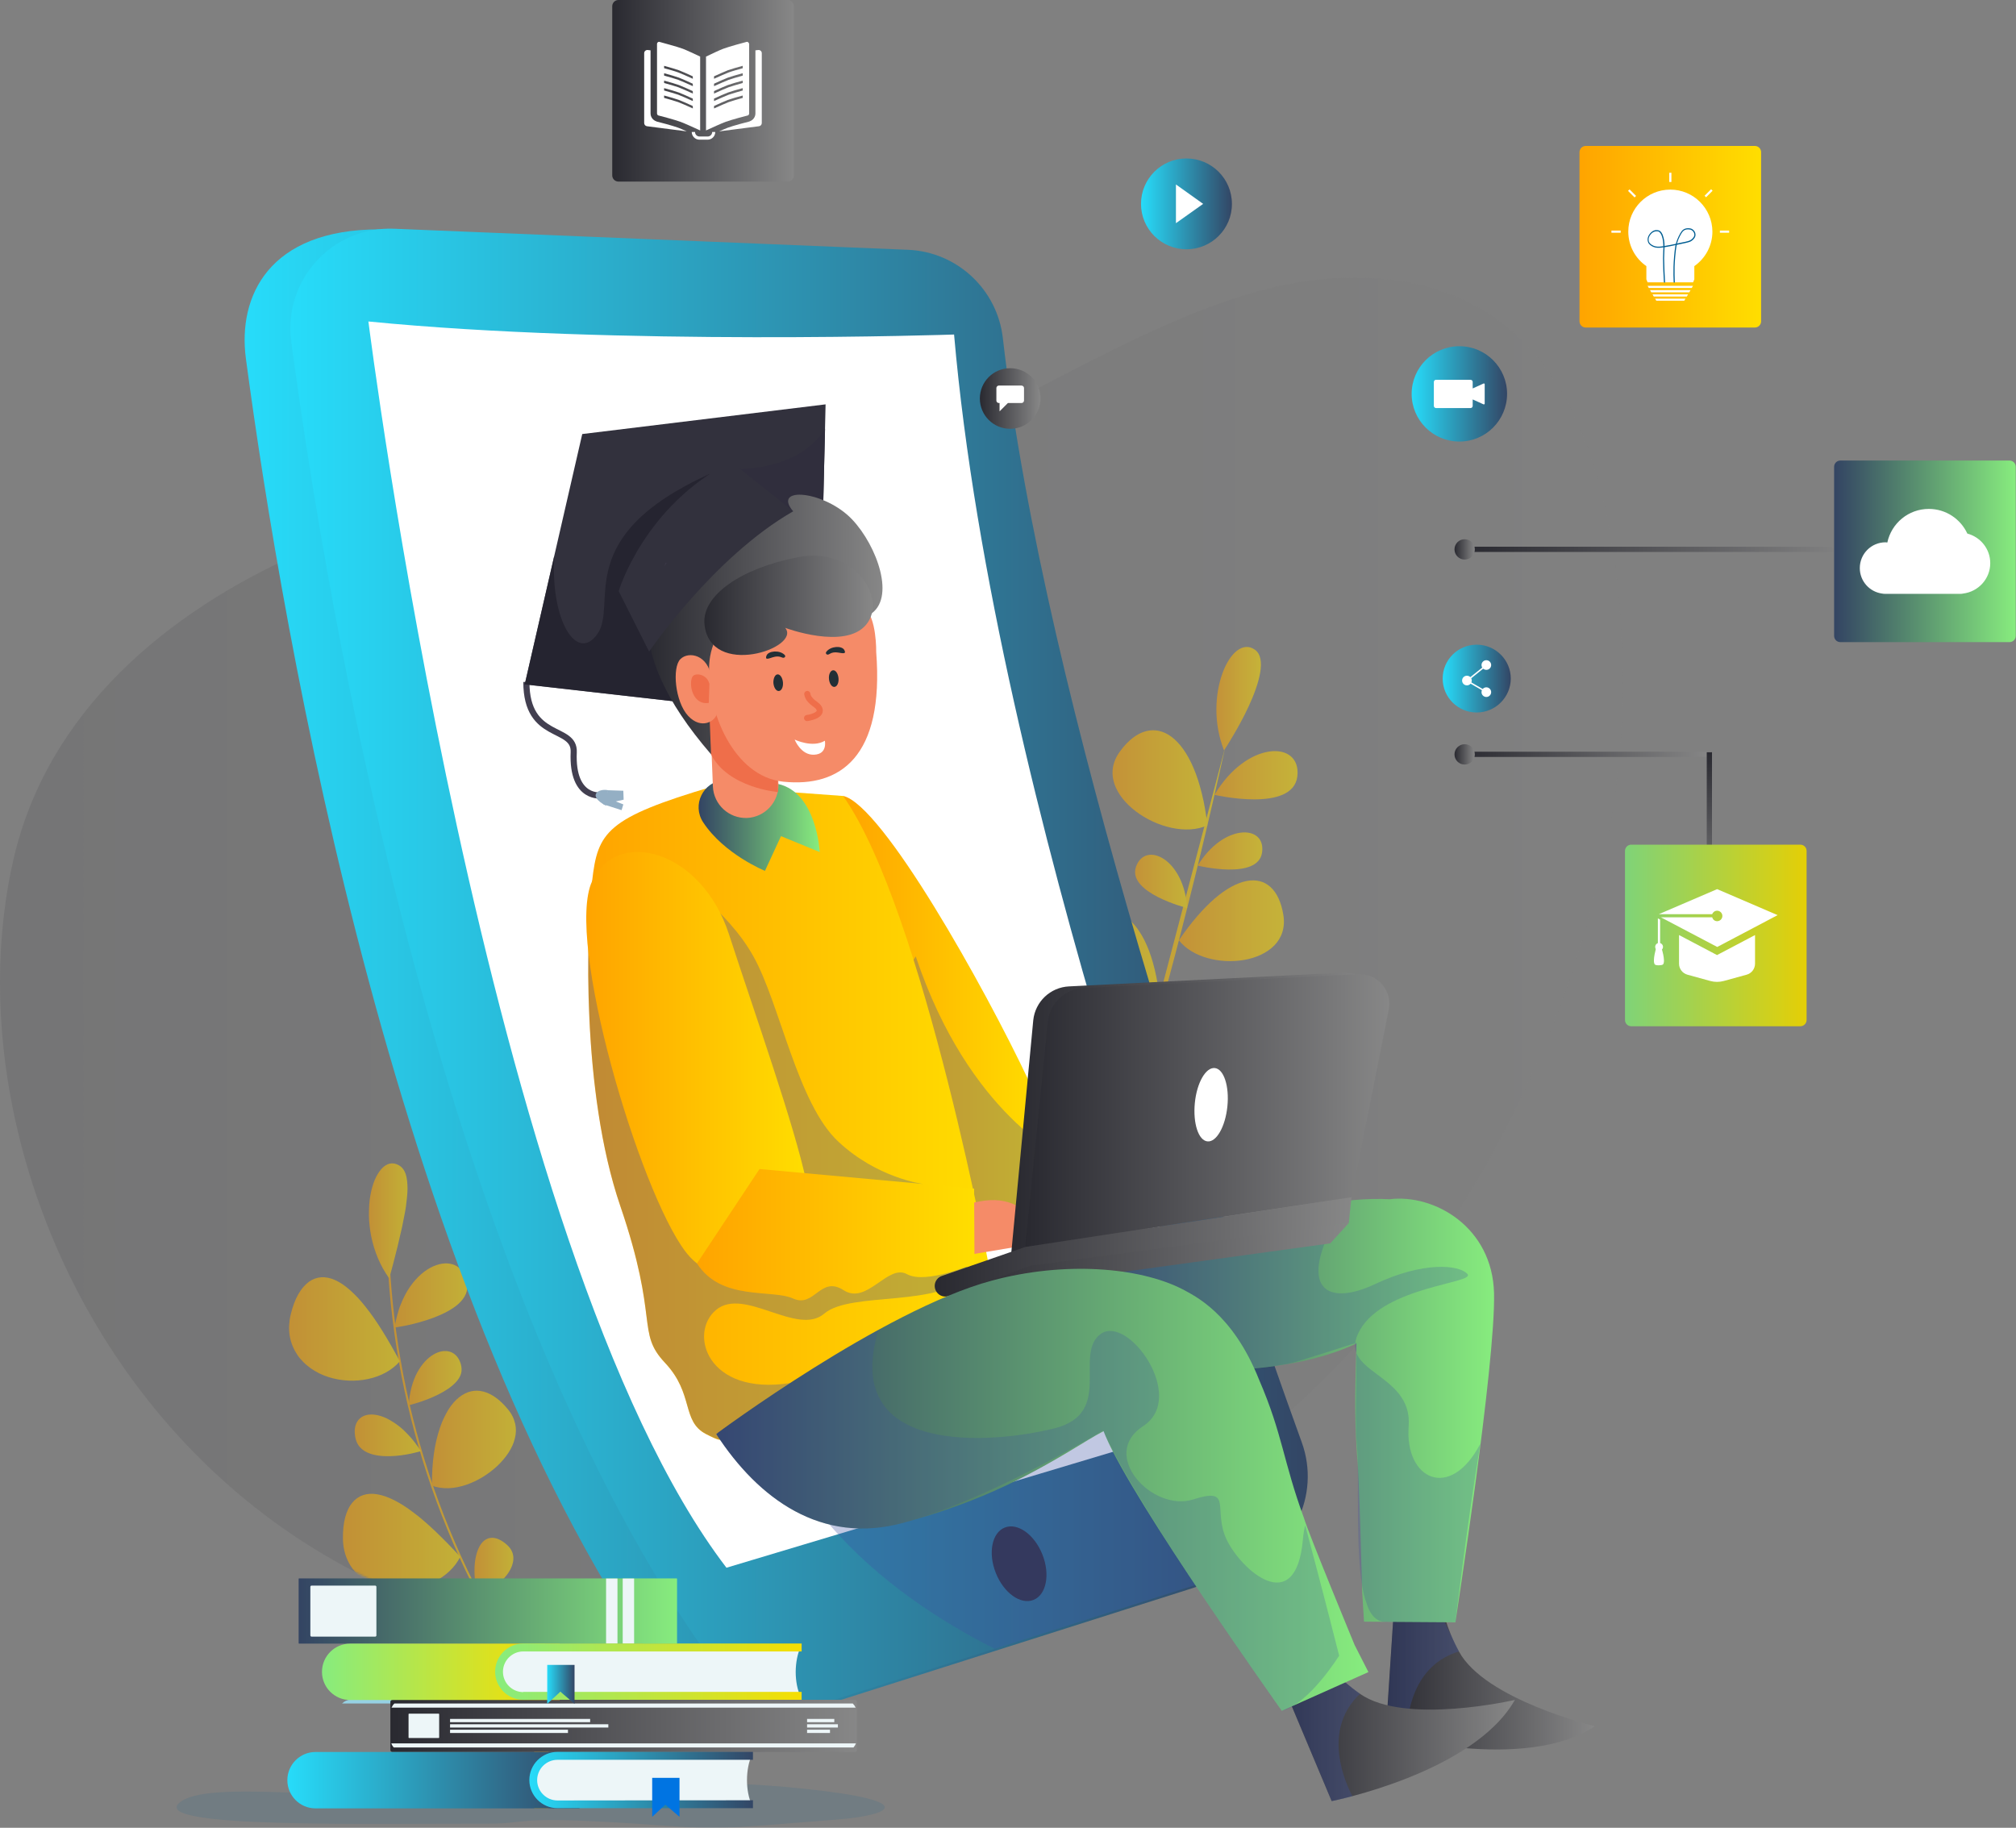 <svg width="986" height="894" viewBox="0 0 986 894" fill="none" xmlns="http://www.w3.org/2000/svg">
<rect x="0" y="0" width="986" height="894" fill="#808080" stroke="none"/>
<path opacity="0.12" d="M545.093 747.813C709.666 668.39 793.61 468.903 793.61 337.134C793.61 205.365 750.006 128.705 649.132 136.391C548.258 144.077 436.985 256.957 339.276 240.128C241.567 223.299 39.066 275.746 6.412 421.129C-39.654 625.84 164.806 931.275 545.093 747.813Z" fill="url(#paint0_linear_224_2739)"/>
<mask id="mask0_224_2739" style="mask-type:luminance" maskUnits="userSpaceOnUse" x="0" y="135" width="794" height="670">
<path d="M545.093 747.813C709.666 668.39 793.61 468.903 793.61 337.134C793.61 205.365 750.006 128.705 649.132 136.391C548.258 144.077 436.985 256.957 339.276 240.128C241.567 223.299 39.066 275.746 6.412 421.129C-39.654 625.84 164.806 931.275 545.093 747.813Z" fill="white"/>
</mask>
<g mask="url(#mask0_224_2739)">
<g opacity="0.55">
<path d="M267.991 834.822C245.284 804.63 226.998 770.972 213.635 734.802C200.423 698.933 192.486 661.457 189.924 623.429L190.929 623.378C193.44 661.307 201.378 698.682 214.539 734.45C227.852 770.52 246.088 804.077 268.794 834.219L267.991 834.822Z" fill="url(#paint1_linear_224_2739)"/>
<path d="M195.552 665.829C189.674 654.877 184.248 646.036 178.923 639.354C176.311 635.988 173.699 633.225 171.187 631.015C168.675 628.805 166.264 627.147 163.853 626.092C159.13 623.982 154.71 624.283 150.942 627.046C149.083 628.453 147.375 630.462 145.868 633.075C144.361 635.737 143.155 638.952 142.201 642.871C141.699 644.83 141.498 646.689 141.397 648.497C141.347 650.306 141.447 652.064 141.749 653.722C142.352 657.037 143.658 660.051 145.416 662.664C146.27 663.97 147.325 665.175 148.43 666.281C149.535 667.386 150.791 668.391 152.097 669.345C154.71 671.154 157.623 672.61 160.738 673.565C173.196 677.534 188.016 674.67 195.552 665.829Z" fill="url(#paint2_linear_224_2739)"/>
<path d="M225.089 761.427C222.979 759.166 220.969 756.956 218.96 754.946C217.955 753.942 216.95 752.937 215.996 751.983C215.041 751.028 214.087 750.074 213.133 749.169C212.178 748.265 211.274 747.411 210.319 746.557C209.365 745.753 208.461 744.95 207.607 744.146C205.848 742.588 204.09 741.182 202.382 739.926C195.65 734.752 189.572 731.737 184.498 730.883C179.374 730.029 175.204 731.436 172.24 735.053C169.276 738.67 167.619 744.548 167.719 752.535C167.82 760.523 171.035 766.702 175.757 770.871C178.168 772.981 180.931 774.539 183.895 775.694C186.909 776.799 190.124 777.452 193.34 777.653C206.351 778.407 220.015 771.926 225.089 761.427Z" fill="url(#paint3_linear_224_2739)"/>
<path d="M211.275 726.664C211.225 720.837 211.526 715.612 212.229 710.89C212.882 706.218 213.937 702.049 215.143 698.432C215.746 696.623 216.449 694.965 217.153 693.458C217.856 691.951 218.66 690.545 219.413 689.289C221.021 686.777 222.779 684.818 224.638 683.361C228.355 680.447 232.374 679.593 236.443 680.648C240.462 681.703 244.531 684.566 248.349 689.238C250.308 691.549 251.413 693.961 251.966 696.372C252.519 698.783 252.418 701.195 251.815 703.556C250.71 708.328 247.395 713.05 243.175 717.069C234.584 725.057 221.573 730.482 211.275 726.664Z" fill="url(#paint4_linear_224_2739)"/>
<path d="M199.92 687.33C200.02 685.722 200.171 684.165 200.372 682.708C200.623 681.251 200.925 679.845 201.276 678.488C202.03 675.826 202.884 673.465 204.039 671.355C206.3 667.185 209.063 664.271 211.926 662.563C214.79 660.855 217.653 660.403 220.065 661.157C222.476 661.91 224.435 663.92 225.39 667.235C225.842 668.893 225.892 670.451 225.49 671.857C225.088 673.314 224.234 674.62 223.129 675.876C220.919 678.338 217.653 680.447 214.187 682.156C210.771 683.864 207.204 685.17 204.491 686.024C201.829 686.878 199.92 687.33 199.92 687.33Z" fill="url(#paint5_linear_224_2739)"/>
<path d="M205.849 709.785C204.091 707.072 202.333 704.661 200.424 702.601C199.469 701.546 198.515 700.592 197.611 699.687C196.656 698.783 195.702 697.979 194.747 697.276C192.838 695.819 190.929 694.664 189.121 693.759C187.312 692.905 185.504 692.303 183.846 692.051C180.53 691.499 177.667 692.152 175.808 693.96C174.854 694.865 174.201 696.07 173.799 697.527C173.397 698.984 173.397 700.692 173.698 702.701C174.05 704.661 174.753 706.318 175.808 707.574C176.913 708.88 178.27 709.835 179.877 710.538C183.042 711.945 187.011 712.347 190.829 712.246C194.647 712.146 198.414 711.543 201.228 710.94C204.041 710.337 205.849 709.785 205.849 709.785Z" fill="url(#paint6_linear_224_2739)"/>
<path d="M232.776 777.402C232.575 775.995 232.374 774.589 232.274 773.283C232.173 771.977 232.123 770.721 232.073 769.515C232.023 767.104 232.123 764.994 232.425 763.085C233.027 759.267 234.183 756.454 235.69 754.645C238.754 751.028 243.276 751.38 247.998 755.65C250.359 757.76 251.263 760.272 251.062 762.834C251.012 763.487 250.911 764.14 250.71 764.793C250.56 765.446 250.309 766.099 250.057 766.702C249.505 767.958 248.751 769.214 247.847 770.369C244.28 775.091 238.151 778.608 232.776 777.402Z" fill="url(#paint7_linear_224_2739)"/>
<path d="M242.37 795.035C240.612 793.377 238.854 791.971 237.146 790.765C235.438 789.56 233.73 788.655 232.072 787.902C230.414 787.198 228.807 786.696 227.3 786.395C225.793 786.093 224.436 785.993 223.18 786.143C220.669 786.344 218.709 787.349 217.705 789.007C217.202 789.811 216.901 790.815 216.851 791.921C216.851 793.026 217.102 794.282 217.705 795.638C218.86 798.351 220.97 799.707 223.582 800.159C226.144 800.611 229.108 800.21 231.871 799.406C237.397 797.899 242.37 795.035 242.37 795.035Z" fill="url(#paint8_linear_224_2739)"/>
<path d="M192.988 649.301C193.29 647.241 193.742 645.282 194.244 643.423C194.747 641.564 195.249 639.806 195.952 638.148C197.258 634.833 198.765 631.919 200.473 629.458C203.94 624.484 207.908 621.169 211.827 619.41C215.745 617.652 219.513 617.501 222.427 618.808C225.34 620.114 227.601 622.877 228.354 627.147C228.756 629.307 228.555 631.216 227.802 632.974C227.048 634.732 225.792 636.29 224.285 637.696C221.171 640.509 216.649 642.77 212.028 644.528C207.406 646.236 202.634 647.492 199.067 648.246C195.45 648.999 192.988 649.301 192.988 649.301Z" fill="url(#paint9_linear_224_2739)"/>
<path d="M190.376 625.288C185.855 619.059 183.042 611.925 181.585 604.842C180.882 601.325 180.48 597.809 180.43 594.443C180.43 591.077 180.58 587.912 181.083 584.999C181.585 582.085 182.339 579.423 183.243 577.212C184.197 574.951 185.353 573.093 186.558 571.736C189.07 568.973 192.034 568.17 195.199 570.028C196.756 570.933 197.811 572.44 198.464 574.399C198.766 575.353 198.967 576.459 199.117 577.664C199.218 578.82 199.318 580.126 199.318 581.482C199.268 584.195 198.917 587.159 198.515 590.273C198.263 591.831 198.012 593.438 197.661 595.046C197.359 596.653 197.058 598.261 196.706 599.869C196.354 601.476 196.003 603.084 195.601 604.641C195.249 606.198 194.898 607.756 194.546 609.263C193.792 612.227 193.089 615.04 192.486 617.401C191.18 622.173 190.376 625.288 190.376 625.288Z" fill="url(#paint10_linear_224_2739)"/>
</g>
</g>
<mask id="mask1_224_2739" style="mask-type:luminance" maskUnits="userSpaceOnUse" x="0" y="135" width="794" height="670">
<path d="M545.093 747.813C709.666 668.39 793.61 468.903 793.61 337.134C793.61 205.365 750.006 128.705 649.132 136.391C548.258 144.077 436.985 256.957 339.276 240.128C241.567 223.299 39.066 275.746 6.412 421.129C-39.654 625.84 164.806 931.275 545.093 747.813Z" fill="white"/>
</mask>
<g mask="url(#mask1_224_2739)">
<g opacity="0.55">
<path d="M599.249 365.366C584.228 433.788 566.395 501.556 545.798 568.47L599.249 365.366Z" fill="url(#paint11_linear_224_2739)"/>
<path d="M590.505 403.696C590.204 400.833 589.802 398.12 589.35 395.508C588.898 392.895 588.395 390.434 587.793 388.123C586.637 383.451 585.331 379.332 583.774 375.715C580.709 368.481 576.992 363.407 572.973 360.393C564.935 354.415 555.642 356.776 547.855 367.426C543.937 372.701 543.334 378.176 544.991 383.25C546.649 388.324 550.517 393.046 555.541 396.864C565.538 404.45 580.157 408.368 590.505 403.696Z" fill="url(#paint12_linear_224_2739)"/>
<path d="M567.649 493.267C566.745 481.763 564.736 472.369 561.973 465.035C559.16 457.7 555.643 452.475 551.725 449.361C543.888 443.081 534.594 445.141 526.355 455.439C522.286 460.614 521.482 465.989 522.939 471.163C524.396 476.287 528.114 481.16 532.987 485.129C542.682 493.066 557.15 497.487 567.649 493.267Z" fill="url(#paint13_linear_224_2739)"/>
<path d="M576.589 459.911C582.617 451.019 588.595 444.237 594.171 439.414C599.748 434.642 605.022 431.829 609.644 430.924C618.888 429.116 625.669 434.993 627.679 447.552C628.684 453.832 626.775 458.856 623.208 462.473C619.591 466.14 614.316 468.501 608.539 469.506C596.784 471.565 583.069 468.25 576.589 459.911Z" fill="url(#paint14_linear_224_2739)"/>
<path d="M585.784 423.389C588.899 418.265 592.516 414.447 596.183 411.784C599.85 409.122 603.568 407.665 606.833 407.263C613.414 406.459 618.186 409.926 617.282 416.858C616.378 423.791 608.441 425.398 600.805 425.298C593.219 425.197 585.784 423.389 585.784 423.389Z" fill="url(#paint15_linear_224_2739)"/>
<path d="M580.611 444.136C579.907 432.18 574.783 423.891 569.308 420.224C563.832 416.557 557.954 417.461 555.643 423.841C551.022 436.651 580.611 444.136 580.611 444.136Z" fill="url(#paint16_linear_224_2739)"/>
<path d="M563.277 508.941C575.736 491.358 587.24 490.906 588.948 503.415C589.802 509.644 584.979 513.211 579.152 514.065C573.274 514.969 566.492 513.211 563.277 508.941Z" fill="url(#paint17_linear_224_2739)"/>
<path d="M558.205 526.725C558.105 522.254 557.151 518.385 555.694 515.321C554.237 512.257 552.378 509.946 550.369 508.489C546.35 505.575 541.929 506.128 540.02 510.85C538.111 515.622 542.632 519.541 547.656 522.354C552.73 525.117 558.205 526.725 558.205 526.725Z" fill="url(#paint18_linear_224_2739)"/>
<path d="M593.972 388.776C595.931 385.461 598.091 382.547 600.301 380.035C602.512 377.523 604.823 375.413 607.184 373.655C611.856 370.139 616.628 368.179 620.848 367.576C629.288 366.371 635.567 370.792 634.512 379.734C633.457 388.676 623.31 390.986 613.463 390.986C603.567 390.986 593.972 388.776 593.972 388.776Z" fill="url(#paint19_linear_224_2739)"/>
<path d="M598.644 367.024C596.032 360.292 594.876 353.36 594.926 346.879C594.926 340.349 596.082 334.32 597.89 329.297C601.507 319.3 607.988 313.673 613.765 317.793C619.542 321.912 615.875 334.32 610.65 345.624C608.038 351.25 605.024 356.625 602.663 360.544C600.352 364.512 598.644 367.024 598.644 367.024Z" fill="url(#paint20_linear_224_2739)"/>
</g>
</g>
<path d="M120.248 175.273C138.031 308.298 193.944 639.705 327.672 823.066C340.03 840.046 361.883 847.13 381.877 840.8L583.374 776.749C609.798 768.359 623.914 739.725 614.47 713.652C576.491 608.76 488.729 352.707 468.283 173.615C465.57 149.703 445.827 131.317 421.815 130.362L185.655 112.177C131.199 112.177 116.279 145.182 120.248 175.273Z" fill="url(#paint21_linear_224_2739)"/>
<path d="M142.452 167.085C160.236 300.11 216.149 631.517 349.877 814.878C362.235 831.858 384.088 838.941 404.082 832.612L605.578 768.561C632.002 760.171 646.119 731.537 636.674 705.464C598.696 600.571 510.934 344.519 490.487 165.427C487.775 141.515 468.032 123.128 444.019 122.174L192.789 111.876C162.497 110.62 138.434 137.044 142.452 167.085Z" fill="url(#paint22_linear_224_2739)"/>
<path d="M180.18 157.239C180.18 157.239 237.298 612.628 355.302 766.802L600.504 693.257C600.504 693.257 486.67 394.152 466.625 163.619C466.676 163.619 301.701 169.245 180.18 157.239Z" fill="white"/>
<path d="M505.463 782.548C511.754 780.049 513.709 770.101 509.828 760.328C505.946 750.556 497.7 744.659 491.408 747.157C485.116 749.656 483.162 759.604 487.043 769.377C490.924 779.15 499.171 785.047 505.463 782.548Z" fill="#302E3D"/>
<path opacity="0.32" d="M635.668 741.182C630.293 753.791 619.693 764.09 605.577 768.561L486.467 806.439C460.847 793.528 430.052 773.886 405.688 745.703L449.594 692.102L576.038 674.921L635.668 741.182Z" fill="#3D53A3"/>
<path d="M681.986 783.23L677.716 848.486C677.716 848.486 745.685 867.224 779.996 844.317C779.996 844.317 726.294 831.406 713.534 807.745C700.774 784.084 705.798 771.273 705.798 771.273L681.986 783.23Z" fill="url(#paint23_linear_224_2739)"/>
<path opacity="0.32" d="M681.986 783.23L697.66 775.343L710.319 801.064C711.223 803.174 712.329 805.384 713.584 807.745C691.38 814.426 687.713 837.836 687.914 850.898C681.634 849.592 677.816 848.537 677.816 848.537" fill="#3D53A3"/>
<path d="M625.972 820.655L651.291 880.939C651.291 880.939 720.516 867.325 740.912 831.456C740.912 831.456 687.109 843.915 665.105 828.442C643.102 812.969 641.846 799.205 641.846 799.205L625.972 820.655Z" fill="url(#paint24_linear_224_2739)"/>
<path opacity="0.32" d="M625.972 820.655L636.471 806.589L659.278 823.971C661.087 825.428 662.996 826.935 665.156 828.492C648.276 844.417 655.46 866.973 661.438 878.578C655.209 880.235 651.341 880.989 651.341 880.989" fill="#3D53A3"/>
<path d="M412.319 389.279C431.56 393.549 481.645 483.019 503.196 528.734C524.748 574.449 497.771 605.193 476.621 600.923C455.472 596.653 415.987 461.619 415.987 461.619L412.319 389.279Z" fill="url(#paint25_linear_224_2739)"/>
<path opacity="0.32" d="M447.887 467.798C473.909 545.563 520.578 566.461 520.578 566.461L511.134 600.873L441.155 585.501L416.037 514.417L447.887 467.798Z" fill="#3D53A3"/>
<path d="M348.62 384.658C296.526 400.08 292.306 406.962 289.593 431.026C286.88 455.089 284.167 533.658 303.358 589.872C322.548 646.086 310.993 651.461 325.261 666.632C339.528 681.804 333.198 695.166 345.305 701.446C357.412 707.725 350.278 701.446 350.278 701.446L485.061 626.494C485.061 626.494 451.906 445.544 412.37 389.33L348.62 384.658Z" fill="url(#paint26_linear_224_2739)"/>
<path d="M343.897 402.19C354.196 417.863 374.139 425.951 374.139 425.951L381.976 408.971L400.915 416.758C400.915 416.758 399.559 387.772 380.62 383.452C373.235 381.744 359.973 380.99 353.894 381.543C343.847 382.397 338.321 393.7 343.897 402.19Z" fill="url(#paint27_linear_224_2739)"/>
<path opacity="0.32" d="M451.404 579.071C451.404 579.071 451.353 579.071 451.253 579.071C449.042 578.87 474.412 622.575 474.412 622.575C460.798 640.057 416.289 631.266 403.127 642.519C389.965 653.772 364.093 629.357 350.329 640.61C336.564 651.863 345.757 682.808 386.398 676.478C390.467 675.825 393.883 675.574 396.747 675.524L350.329 701.345C350.329 701.345 357.462 707.574 345.355 701.345C333.248 695.116 339.578 681.703 325.311 666.532C310.994 651.36 322.649 645.985 303.408 589.771C288.79 546.97 286.881 491.208 287.986 456.445C292.959 454.234 297.732 452.677 299.038 453.531C301.851 455.44 330.234 428.664 330.234 428.664C330.234 428.664 355.302 444.287 368.414 467.647C381.525 491.007 390.015 539.987 410.16 558.524C429.149 576.207 451.002 579.02 451.404 579.071Z" fill="#3D53A3"/>
<path d="M257.441 333.567C257.441 362.503 281.203 354.616 280.6 367.928C279.595 391.439 294.365 389.027 294.365 389.027" stroke="#423F50" stroke-width="3" stroke-miterlimit="10"/>
<path d="M295.068 393.398L304.01 396.261L304.864 393.448L301.147 391.991L305.015 391.137L304.864 386.767L297.429 386.516L295.068 393.398Z" fill="#94AFC4"/>
<path d="M296.374 394.101C286.88 388.977 292.808 385.511 297.429 386.515L296.374 394.101Z" fill="#94AFC4"/>
<path d="M333.398 343.464L256.638 334.773L284.77 212.297L403.779 197.779L402.272 262.584L333.398 343.464Z" fill="#32313D"/>
<path d="M403.527 209.735C390.215 230.734 360.525 229.327 360.525 229.327L380.67 258.866L402.221 262.584L403.527 209.735Z" fill="#302E3D"/>
<path opacity="0.79" d="M363.942 307.595L333.398 343.464L256.638 334.723L271.106 271.727C269.096 303.325 282.158 324.575 292.255 309.956C302.352 295.338 279.194 262.584 346.962 231.839L363.741 297.498L363.942 307.595Z" fill="#23222D"/>
<path d="M425.33 300.663C438.341 293.027 428.997 267.004 416.79 254.094C403.528 240.078 377.405 237.516 387.854 250.025C387.854 250.025 354.799 244.649 335.106 264.342C315.364 284.085 301.549 315.432 347.766 368.933L425.33 300.663Z" fill="url(#paint28_linear_224_2739)"/>
<path d="M319.181 288.958C320.587 284.637 322.547 280.669 324.857 277.001L319.181 288.958Z" fill="#ED4343"/>
<path d="M346.76 336.431L348.669 384.657C349.02 393.499 356.506 400.381 365.297 400.08C374.138 399.728 381.021 392.243 380.719 383.452L379.614 355.972L346.76 336.431Z" fill="#F58B68"/>
<path d="M347.766 368.984C356.155 385.461 380.57 387.42 380.57 387.42L379.665 364.362L346.861 345.925L347.766 368.984Z" fill="#EF6E4A"/>
<path d="M428.544 318.948C432.512 370.29 410.86 385.16 383.18 382.346C358.715 379.885 345.503 347.483 346.86 324.977C348.216 302.471 370.42 290.816 382.125 292.675C393.83 294.534 416.688 292.826 422.766 297.347C428.845 301.868 428.544 318.948 428.544 318.948Z" fill="#F58B68"/>
<path d="M404.23 318.697C406.39 315.985 411.715 315.733 412.921 317.894C414.126 320.004 412.167 319.551 410.108 319.2C406.189 318.547 405.687 320.506 404.531 320.154C404.079 320.004 403.627 319.451 404.23 318.697Z" fill="#232F36"/>
<path d="M383.634 320.205C381.122 317.844 375.797 318.346 374.893 320.657C373.989 322.968 375.848 322.164 377.857 321.511C381.625 320.305 382.429 322.114 383.484 321.662C384.036 321.461 384.338 320.858 383.634 320.205Z" fill="#232F36"/>
<path d="M347.815 331.357C346.509 320.355 336.814 318.296 332.744 322.415C328.675 326.534 330.132 343.213 336.562 350.145C342.993 357.078 349.875 352.707 350.578 349.141C351.181 345.473 347.815 331.357 347.815 331.357Z" fill="#F58B68"/>
<path d="M346.962 334.471C345.706 329.448 339.527 328.795 338.522 331.256C336.764 335.325 339.075 345.021 346.66 343.815L346.962 334.471Z" fill="#EF6E4A"/>
<path d="M405.435 332.06C405.636 334.321 406.791 336.079 408.097 335.979C409.404 335.878 410.308 334.02 410.107 331.759C409.906 329.498 408.751 327.74 407.444 327.841C406.189 327.941 405.234 329.8 405.435 332.06Z" fill="#232F36"/>
<path d="M378.259 334.07C378.46 336.33 379.615 338.088 380.921 337.988C382.227 337.888 383.132 336.029 382.931 333.768C382.73 331.508 381.574 329.749 380.268 329.85C379.062 329.9 378.158 331.859 378.259 334.07Z" fill="#232F36"/>
<path d="M394.836 339.445C395.489 343.113 399.357 344.419 400.362 345.976C403.175 350.095 394.735 351.201 394.735 351.201" stroke="#EF6E4A" stroke-width="3" stroke-miterlimit="10" stroke-linecap="round"/>
<path d="M403.427 362.302C397.398 365.969 388.657 361.75 388.657 361.75C388.657 361.75 391.722 369.536 398.252 369.134C404.833 368.833 403.427 362.302 403.427 362.302Z" fill="white"/>
<path d="M344.551 305.284C347.163 332.11 392.124 316.939 384.036 307.092C384.036 307.092 413.324 318.094 423.672 305.485C434.021 292.926 418.146 267.155 390.316 272.53C362.485 277.855 343.194 291.268 344.551 305.284Z" fill="url(#paint29_linear_224_2739)"/>
<path d="M289.592 431.025C302 404.5 343.143 415.854 356.506 456.897C369.869 497.939 388.607 550.637 394.434 578.267C400.262 605.947 357.611 641.614 335.256 612.176C312.801 582.738 276.229 459.559 289.592 431.025Z" fill="url(#paint30_linear_224_2739)"/>
<path d="M471.446 589.57C486.517 584.747 497.066 586.506 505.305 596.553C513.594 606.6 508.42 607.956 508.42 607.956L467.377 614.839L471.446 589.57Z" fill="#F58B68"/>
<path d="M340.884 617.953C352.689 636.49 377.355 630.412 387.905 635.134C398.454 639.856 401.167 623.68 412.621 631.065C424.075 638.449 434.172 618.003 443.616 623.228C453.061 628.402 476.621 617.953 476.621 617.953L476.421 581.381L371.477 571.786L340.884 617.953Z" fill="url(#paint31_linear_224_2739)"/>
<path d="M730.715 632.572C729.961 600.27 701.628 583.893 679.625 586.556C656.918 585.501 634.262 590.575 582.82 604.842L523.14 635.536C523.14 635.536 545.796 681.703 630.042 667.134C643.204 664.874 654.256 661.407 663.399 657.137C663.047 675.423 662.143 688.836 663.7 711.593C664.705 719.631 666.212 778.507 666.212 778.507L667.116 793.176L711.826 793.478C711.776 793.428 731.519 667.335 730.715 632.572Z" fill="url(#paint32_linear_224_2739)"/>
<path opacity="0.25" d="M724.033 706.117C716.95 749.119 711.826 793.427 711.826 793.427L677.063 793.226C677.063 793.226 671.085 793.779 668.221 783.732C662.193 767.707 665.006 722.494 663.8 708.981C662.595 696.673 663.449 681.803 663.449 656.836C659.43 657.84 634.463 666.28 630.042 667.034C545.846 681.602 523.14 635.435 523.14 635.435L582.82 604.741C607.486 597.909 625.571 593.136 640.19 590.223L654.959 593.739C633.81 630.261 648.73 639.303 672.441 628.101C696.153 616.898 713.534 618.556 717.704 623.127C721.823 627.699 677.515 629.055 665.207 650.405C652.899 671.756 690.928 670.902 688.969 697.527C686.909 723.599 709.264 734.45 724.033 706.117Z" fill="#3D53A3"/>
<path d="M357.512 225.811L387.955 250.075C348.922 272.43 317.474 318.697 317.474 318.697L302.604 289.158C302.504 289.158 315.113 247.312 357.512 225.811Z" fill="#32313D"/>
<path d="M325.912 275.444C325.561 275.947 325.209 276.499 324.857 277.052L325.762 275.143C325.762 275.093 325.812 275.193 325.912 275.444Z" fill="#423F50"/>
<path d="M505.356 498.994L494.605 612.779L653.803 584.797L672.039 493.016C673.898 483.773 666.513 475.283 657.119 475.735L522.788 482.467C513.695 482.919 506.31 489.952 505.356 498.994Z" fill="url(#paint33_linear_224_2739)"/>
<path d="M512.489 499.748L501.387 609.865L660.986 585.551L679.222 493.77C681.081 484.526 673.696 476.036 664.302 476.488L529.971 483.22C520.828 483.672 513.393 490.705 512.489 499.748Z" fill="url(#paint34_linear_224_2739)"/>
<path d="M600.302 541.143C599.297 551.09 594.927 558.725 590.556 558.273C586.136 557.821 583.423 549.432 584.377 539.535C585.332 529.589 589.753 521.953 594.123 522.405C598.544 522.807 601.307 531.246 600.302 541.143Z" fill="white"/>
<path d="M464.111 633.828L650.587 608.157L659.73 598.16L525.449 612.327L474.41 622.625L464.111 633.828Z" fill="url(#paint35_linear_224_2739)"/>
<path d="M460.646 624.082L501.437 609.915L660.987 585.601L659.681 598.16L503.849 619.108L464.112 633.828C460.545 635.184 456.828 632.27 457.179 628.452C457.38 626.443 458.737 624.735 460.646 624.082Z" fill="url(#paint36_linear_224_2739)"/>
<path d="M662.544 804.63C662.544 804.63 640.039 750.224 637.728 742.438C627.58 714.758 627.329 701.546 615.875 675.021C602.814 642.116 584.076 633.727 578.198 630.512C556.948 619.711 520.427 616.848 485.01 626.392C431.76 640.76 350.277 701.395 350.277 701.395C370.975 733.194 401.769 755.7 441.707 744.849C481.645 733.998 505.004 720.937 532.433 704.158C534.794 702.701 537.256 701.345 539.768 699.988C540.069 700.742 540.37 701.546 540.672 702.299C554.035 734.45 626.927 836.781 626.927 836.781L669.276 817.842L662.544 804.63Z" fill="url(#paint37_linear_224_2739)"/>
<path opacity="0.25" d="M626.928 836.781C626.928 836.781 556.748 738.821 539.567 699.738C516.911 713.05 475.717 735.656 441.758 744.85C401.82 755.701 370.975 733.195 350.328 701.395C350.328 701.395 388.457 673.012 429.651 650.456C410.712 713 486.367 706.017 515.705 698.632C545.043 691.248 524.898 662.412 538.261 652.516C551.624 642.619 580.811 683.461 559.109 697.527C537.357 711.593 563.68 739.725 583.574 733.396C603.417 727.066 592.918 738.319 599.951 753.088C606.984 767.858 633.709 791.77 637.226 753.088C637.477 750.124 637.879 747.864 638.381 746.105C647.625 780.668 654.959 809.805 654.959 809.805C654.959 809.805 640.24 833.466 626.928 836.781Z" fill="#3D53A3"/>
<path d="M713.787 215.965C700.876 215.965 690.427 205.516 690.427 192.656C690.427 179.795 700.876 169.346 713.736 169.346H713.787C726.647 169.346 737.096 179.795 737.096 192.656C737.046 205.566 726.647 215.965 713.787 215.965Z" fill="url(#paint38_linear_224_2739)"/>
<path d="M725.592 187.582L720.267 189.993V186.828C720.267 186.226 719.814 185.773 719.212 185.773H702.332C701.73 185.773 701.277 186.226 701.277 186.828V198.533C701.277 199.086 701.73 199.588 702.332 199.588H719.212C719.814 199.588 720.267 199.136 720.267 198.533V195.369L725.592 197.78C725.893 197.88 726.144 197.679 726.144 197.378V187.984C726.194 187.682 725.893 187.481 725.592 187.582Z" fill="white"/>
<path d="M580.309 121.922C568.001 121.922 558.055 111.976 558.055 99.718C558.055 87.46 568.001 77.514 580.259 77.514H580.309C592.567 77.514 602.514 87.46 602.514 99.718C602.564 111.976 592.567 121.922 580.309 121.922Z" fill="url(#paint39_linear_224_2739)"/>
<path d="M575.134 90.224V109.163L588.446 99.718L575.134 90.224Z" fill="white"/>
<path d="M722.226 348.488C713.033 348.488 705.598 341.053 705.598 331.91C705.598 322.767 713.033 315.332 722.226 315.332H722.276C731.419 315.332 738.904 322.767 738.904 331.91C738.854 341.053 731.419 348.488 722.226 348.488Z" fill="url(#paint40_linear_224_2739)"/>
<path d="M719.813 332.865C719.813 334.171 718.758 335.226 717.452 335.226C716.146 335.226 715.091 334.171 715.091 332.865C715.091 331.558 716.146 330.503 717.452 330.503C718.758 330.503 719.813 331.558 719.813 332.865Z" fill="white"/>
<path d="M726.947 327.64C728.251 327.64 729.308 326.583 729.308 325.279C729.308 323.975 728.251 322.918 726.947 322.918C725.643 322.918 724.586 323.975 724.586 325.279C724.586 326.583 725.643 327.64 726.947 327.64Z" fill="white"/>
<path d="M726.947 340.902C728.251 340.902 729.308 339.845 729.308 338.541C729.308 337.237 728.251 336.18 726.947 336.18C725.643 336.18 724.586 337.237 724.586 338.541C724.586 339.845 725.643 340.902 726.947 340.902Z" fill="white"/>
<path d="M726.945 338.843L716.848 333.016L726.845 324.978L727.297 325.531L718.104 332.915L727.297 338.24L726.945 338.843Z" fill="white"/>
<path d="M494.054 209.735C485.866 209.735 479.234 203.104 479.234 194.916C479.234 186.727 485.866 180.096 494.054 180.096H494.104C502.293 180.096 508.924 186.727 508.924 194.916C508.874 203.104 502.242 209.735 494.054 209.735Z" fill="url(#paint41_linear_224_2739)"/>
<path d="M499.578 188.586H488.526C487.873 188.586 487.32 189.139 487.32 189.792V195.92C487.32 196.624 487.873 197.126 488.526 197.126H488.878V201.195L492.947 197.126H499.628C500.281 197.126 500.834 196.573 500.834 195.92V189.792C500.834 189.139 500.281 188.586 499.578 188.586Z" fill="white"/>
<path d="M913.826 267.406H716.349V269.968H913.826V267.406Z" fill="url(#paint42_linear_224_2739)"/>
<path d="M716.348 273.685C719.095 273.685 721.322 271.459 721.322 268.712C721.322 265.965 719.095 263.739 716.348 263.739C713.602 263.739 711.375 265.965 711.375 268.712C711.375 271.459 713.602 273.685 716.348 273.685Z" fill="url(#paint43_linear_224_2739)"/>
<path d="M836.964 367.677H713.735V370.239H836.964V367.677Z" fill="url(#paint44_linear_224_2739)"/>
<path d="M716.348 373.957C719.095 373.957 721.322 371.73 721.322 368.984C721.322 366.237 719.095 364.01 716.348 364.01C713.602 364.01 711.375 366.237 711.375 368.984C711.375 371.73 713.602 373.957 716.348 373.957Z" fill="url(#paint45_linear_224_2739)"/>
<path d="M837.315 367.929H834.753V447.804H837.315V367.929Z" fill="url(#paint46_linear_224_2739)"/>
<path d="M880.519 501.958H797.831C796.123 501.958 794.767 500.602 794.767 498.894V416.205C794.767 414.497 796.123 413.141 797.831 413.141H880.519C882.227 413.141 883.584 414.497 883.584 416.205V498.894C883.584 500.602 882.177 501.958 880.519 501.958Z" fill="url(#paint47_linear_224_2739)"/>
<path d="M839.779 467.145L838.171 466.291L821.191 457.349V471.364C821.191 473.876 822.9 476.087 825.311 476.74L836.463 479.804C838.623 480.407 840.934 480.407 843.094 479.804L854.247 476.74C856.658 476.087 858.366 473.876 858.366 471.364V457.349L841.386 466.291L839.779 467.145Z" fill="white"/>
<path d="M813.352 463.125C813.352 464.18 812.498 465.034 811.443 465.034C810.388 465.034 809.534 464.18 809.534 463.125C809.534 462.07 810.388 461.216 811.443 461.216C812.498 461.216 813.352 462.07 813.352 463.125Z" fill="white"/>
<path d="M813.353 471.716C812.8 472.268 809.836 472.319 809.334 471.716C808.028 470.008 810.138 463.125 810.138 463.125H812.448C812.448 463.125 814.81 470.159 813.353 471.716Z" fill="white"/>
<path d="M811.947 462.472H810.842V466.742H811.947V462.472Z" fill="white"/>
<path d="M810.842 449.21V462.472H811.947V449.763L810.842 449.21Z" fill="white"/>
<path d="M869.417 447.602L839.828 434.893L811.294 447.15H837.417C837.768 446.145 838.723 445.442 839.828 445.442C841.235 445.442 842.39 446.598 842.39 448.004C842.39 449.411 841.235 450.566 839.828 450.566C838.622 450.566 837.718 449.762 837.417 448.657H812.299L839.878 463.175L869.417 447.602Z" fill="white"/>
<path d="M982.8 314.076H900.111C898.403 314.076 897.047 312.72 897.047 311.012V228.323C897.047 226.615 898.403 225.259 900.111 225.259H982.8C984.508 225.259 985.864 226.615 985.864 228.323V311.012C985.864 312.72 984.508 314.076 982.8 314.076Z" fill="url(#paint48_linear_224_2739)"/>
<path d="M973.406 275.445C973.406 268.462 968.634 262.685 962.204 260.977C958.888 253.843 951.704 248.92 943.365 248.92C933.368 248.92 925.079 255.953 923.07 265.347C922.768 265.347 922.517 265.247 922.216 265.247C915.233 265.247 909.606 270.873 909.606 277.856C909.606 284.236 914.329 289.46 920.457 290.314C920.96 290.415 921.462 290.465 922.015 290.465H958.888C959.34 290.465 959.742 290.415 960.144 290.314C967.579 289.41 973.406 283.131 973.406 275.445Z" fill="white"/>
<path d="M385.191 88.817H302.503C300.795 88.817 299.438 87.461 299.438 85.753V3.064C299.438 1.356 300.795 0 302.503 0H385.191C386.899 0 388.256 1.356 388.256 3.064V85.753C388.256 87.461 386.849 88.817 385.191 88.817Z" fill="url(#paint49_linear_224_2739)"/>
<path d="M321.142 59.429L321.042 59.379L320.941 59.329C319.283 58.726 318.178 57.219 318.178 55.461V24.616L316.822 24.465C315.867 24.365 315.063 25.068 315.063 26.022V60.183C315.063 60.987 315.666 61.64 316.42 61.74L335.911 64.252C334.203 63.498 332.596 62.795 331.641 62.444C329.28 61.539 321.996 59.63 321.142 59.429Z" fill="white"/>
<path d="M366.503 59.43L366.603 59.38L366.704 59.329C368.361 58.727 369.467 57.219 369.467 55.461V24.616L370.823 24.466C371.778 24.365 372.581 25.068 372.581 26.023V60.183C372.581 60.987 371.978 61.64 371.225 61.741L351.733 64.252C353.441 63.499 355.049 62.796 356.003 62.444C358.365 61.54 365.649 59.631 366.503 59.43Z" fill="white"/>
<path d="M348.319 64.554C348.319 65.76 347.365 66.765 346.109 66.765H342.14C340.935 66.765 339.93 65.81 339.93 64.554H338.322C338.322 66.614 340.03 68.322 342.09 68.322H346.059C348.169 68.322 349.826 66.614 349.826 64.554H348.319Z" fill="white"/>
<path d="M334 23.863C331.237 22.808 322.798 20.598 322.747 20.548C322.597 20.497 322.446 20.447 322.346 20.447C322.145 20.447 321.944 20.497 321.793 20.648C321.492 20.849 321.341 21.151 321.341 21.502V55.512C321.341 55.914 321.592 56.316 321.994 56.467C322.295 56.517 330.082 58.576 332.795 59.581C334.854 60.335 339.576 62.495 342.44 63.801V27.681C339.978 26.526 335.759 24.516 334 23.863ZM338.873 53.05C336.211 51.845 333.197 50.488 331.689 49.936C330.283 49.433 327.319 48.579 324.807 47.876V46.721C327.419 47.424 330.534 48.328 332.041 48.881C333.448 49.433 336.261 50.639 338.823 51.845L338.873 53.05ZM338.873 49.433C336.211 48.228 333.197 46.871 331.689 46.319C330.283 45.816 327.319 44.962 324.807 44.259V43.104C327.419 43.807 330.534 44.711 332.041 45.264C333.448 45.816 336.261 47.022 338.823 48.228L338.873 49.433ZM338.873 45.766C336.211 44.56 333.197 43.204 331.689 42.652C330.283 42.149 327.319 41.295 324.807 40.592V39.437C327.419 40.14 330.534 41.044 332.041 41.597C333.448 42.149 336.261 43.355 338.823 44.56L338.873 45.766ZM338.873 42.149C336.211 40.944 333.197 39.587 331.689 39.035C330.283 38.532 327.319 37.678 324.807 36.975V35.819C327.419 36.523 330.534 37.427 332.041 37.98C333.448 38.532 336.261 39.738 338.823 40.944L338.873 42.149ZM338.873 38.532C336.211 37.327 333.197 35.97 331.689 35.418C330.283 34.865 327.319 34.061 324.807 33.358V32.203C327.369 32.906 330.534 33.81 332.041 34.363C333.448 34.915 336.261 36.121 338.823 37.327L338.873 38.532Z" fill="white"/>
<path d="M365.9 20.648C365.75 20.548 365.549 20.447 365.348 20.447C365.197 20.447 365.097 20.497 364.946 20.548C364.846 20.548 356.456 22.808 353.693 23.863C351.935 24.516 347.715 26.526 345.304 27.681V63.801C348.117 62.495 352.889 60.335 354.949 59.581C357.662 58.576 365.448 56.517 365.75 56.467C366.152 56.316 366.403 55.914 366.403 55.512V21.502C366.353 21.151 366.152 20.849 365.9 20.648ZM363.288 47.876C360.776 48.579 357.863 49.433 356.406 49.936C354.899 50.488 351.935 51.845 349.222 53.05V51.845C351.784 50.639 354.597 49.433 356.004 48.881C357.511 48.328 360.676 47.424 363.238 46.721L363.288 47.876ZM363.288 44.259C360.776 44.962 357.863 45.816 356.406 46.319C354.899 46.871 351.935 48.228 349.222 49.433V48.228C351.784 47.022 354.597 45.816 356.004 45.264C357.511 44.711 360.676 43.807 363.238 43.104L363.288 44.259ZM363.288 40.592C360.776 41.295 357.863 42.149 356.406 42.652C354.899 43.204 351.935 44.56 349.222 45.766V44.56C351.784 43.355 354.597 42.149 356.004 41.597C357.511 41.044 360.676 40.14 363.238 39.437L363.288 40.592ZM363.288 36.975C360.776 37.678 357.863 38.532 356.406 39.035C354.899 39.587 351.935 40.944 349.222 42.149V40.944C351.784 39.738 354.597 38.532 356.004 37.98C357.511 37.427 360.676 36.523 363.238 35.819L363.288 36.975ZM363.288 33.358C360.776 34.061 357.863 34.865 356.406 35.418C354.899 35.97 351.935 37.327 349.222 38.532V37.327C351.784 36.171 354.597 34.915 356.004 34.363C357.511 33.81 360.676 32.906 363.238 32.203L363.288 33.358Z" fill="white"/>
<path d="M858.266 160.203H775.577C773.869 160.203 772.513 158.846 772.513 157.138V74.45C772.513 72.742 773.869 71.385 775.577 71.385H858.266C859.974 71.385 861.33 72.742 861.33 74.45V157.138C861.33 158.846 859.974 160.203 858.266 160.203Z" fill="url(#paint50_linear_224_2739)"/>
<path d="M810.086 147.092H823.75L824.353 146.087H809.483L810.086 147.092Z" fill="white"/>
<path d="M808.831 145.031H825.007L825.61 143.976H808.229L808.831 145.031Z" fill="white"/>
<path d="M807.624 142.972H826.212L826.815 141.917H807.021L807.624 142.972Z" fill="white"/>
<path d="M806.417 140.862H827.416L828.019 139.807H805.814L806.417 140.862Z" fill="white"/>
<path d="M816.92 92.736C805.566 92.736 796.373 101.929 796.373 113.282C796.373 120.265 799.839 126.444 805.215 130.162V136.642L805.817 138.099H828.072L828.675 136.642V130.162C834 126.444 837.516 120.265 837.516 113.282C837.466 101.979 828.273 92.736 816.92 92.736Z" fill="white"/>
<path d="M817.47 84.497H816.415V89.018H817.47V84.497Z" fill="white"/>
<path d="M845.703 112.78H841.182V113.835H845.703V112.78Z" fill="white"/>
<path d="M792.654 112.78H788.133V113.835H792.654V112.78Z" fill="white"/>
<path d="M796.989 92.623L796.243 93.369L799.44 96.566L800.186 95.82L796.989 92.623Z" fill="white"/>
<path d="M836.87 92.548L833.675 95.747L834.421 96.493L837.616 93.294L836.87 92.548Z" fill="white"/>
<path d="M813.806 138.199C813.605 135.436 813.354 129.408 813.354 126.343C813.354 125.289 813.404 124.234 813.454 123.179C813.504 122.425 813.504 121.722 813.555 120.968C812.399 121.169 810.993 121.32 809.636 121.069C808.431 120.817 806.471 119.813 806.019 118.356C805.517 116.799 806.019 115.141 807.476 113.734C808.23 112.981 809.435 112.227 811.244 112.679C812.349 112.981 813.052 114.387 813.303 115.191C813.906 116.899 814.107 118.607 814.107 120.315C816.72 119.863 817.574 119.712 818.93 119.411C819.131 119.361 819.382 119.31 819.633 119.26C820.286 116.748 821.643 114.186 822.446 113.131C823.401 111.875 824.807 111.423 826.716 111.725C827.872 111.926 829.429 113.232 829.228 115.141C829.128 116.296 827.922 117.653 826.516 118.255C825.662 118.607 823.2 119.109 821.743 119.411C821.442 119.461 821.191 119.511 820.99 119.562C820.638 119.612 820.337 119.712 820.085 119.763C820.035 120.014 819.985 120.215 819.935 120.466C819.482 122.978 819.081 128.001 819.03 130.563C818.98 133.276 819.03 135.687 819.131 138.199H818.578C818.428 135.637 818.428 133.276 818.478 130.563C818.528 128.001 818.93 122.927 819.382 120.365C819.432 120.215 819.432 120.064 819.483 119.863C819.332 119.913 819.181 119.913 819.03 119.963C817.674 120.265 816.82 120.466 814.107 120.918C814.107 121.672 814.057 122.475 814.007 123.229C813.957 124.234 813.906 125.289 813.906 126.343C813.957 129.408 814.158 135.436 814.358 138.199H813.806ZM810.139 113.131C809.285 113.131 808.481 113.483 807.778 114.136C806.873 115.04 805.919 116.447 806.471 118.205C806.823 119.26 808.431 120.265 809.687 120.516C810.942 120.767 812.299 120.617 813.454 120.416H813.504C813.504 118.708 813.354 117.05 812.751 115.392C812.55 114.839 811.947 113.433 811.093 113.232C810.792 113.131 810.44 113.131 810.139 113.131ZM825.561 112.177C824.406 112.177 823.501 112.579 822.848 113.433C822.195 114.287 820.889 116.598 820.186 119.109C820.387 119.059 820.588 119.009 820.839 118.959C821.04 118.909 821.291 118.858 821.592 118.808C822.949 118.557 825.461 118.055 826.264 117.703C827.52 117.201 828.575 115.995 828.676 115.091C828.826 113.533 827.52 112.428 826.616 112.277C826.214 112.227 825.863 112.177 825.561 112.177Z" fill="#005D92"/>
<g opacity="0.4">
<path opacity="0.3" d="M238.451 891.991C180.73 891.891 74.38 894.302 87.492 881.994C100.603 869.687 169.879 881.743 226.696 877.624C283.462 873.505 334.904 868.782 392.977 874.861C451.05 880.939 435.276 887.922 409.756 889.932C362.936 893.549 354.596 895.106 327.469 893.147C247.945 887.269 260.906 892.042 238.451 891.991Z" fill="#005D92"/>
</g>
<path d="M330.985 803.927H146.267C146.167 803.927 146.066 803.827 146.066 803.726V772.228C146.066 772.128 146.167 772.027 146.267 772.027H330.935C331.035 772.027 331.136 772.128 331.136 772.228V803.726C331.136 803.827 331.035 803.927 330.985 803.927Z" fill="url(#paint51_linear_224_2739)"/>
<path d="M310.137 772.078H304.561V803.927H310.137V772.078Z" fill="#EDF6F8"/>
<path d="M301.999 772.078H296.423V803.927H301.999V772.078Z" fill="#EDF6F8"/>
<path d="M183.492 800.511H152.396C152.044 800.511 151.793 800.21 151.793 799.908V776.147C151.793 775.795 152.044 775.544 152.396 775.544H183.492C183.844 775.544 184.095 775.845 184.095 776.147V799.908C184.095 800.21 183.844 800.511 183.492 800.511Z" fill="#EDF6F8"/>
<path d="M386.947 831.406H171.686C170.279 831.406 169.023 831.959 167.918 832.763H390.715C389.66 831.959 388.404 831.406 386.947 831.406Z" fill="#96D1E3"/>
<path d="M386.948 831.407H171.686C169.928 831.407 168.421 832.11 167.266 833.215H391.469C390.263 832.11 388.706 831.407 386.948 831.407Z" fill="#96D1E3"/>
<path d="M418.094 856.926H191.931C191.379 856.926 190.927 856.474 190.927 855.921V832.411C190.927 831.858 191.379 831.406 191.931 831.406H418.094C418.647 831.406 419.099 831.858 419.099 832.411V855.921C419.099 856.474 418.647 856.926 418.094 856.926Z" fill="url(#paint52_linear_224_2739)"/>
<path d="M417.091 833.215H192.888C192.285 833.768 191.833 834.471 191.481 835.225H418.498C418.146 834.471 417.694 833.818 417.091 833.215Z" fill="#EDF6F8"/>
<path d="M192.586 854.716H417.442C417.944 854.113 418.346 853.46 418.648 852.707H191.38C191.631 853.46 192.033 854.113 192.586 854.716Z" fill="#EDF6F8"/>
<path d="M214.538 850.094H200.07C199.919 850.094 199.818 849.994 199.818 849.843V838.44C199.818 838.289 199.919 838.188 200.07 838.188H214.538C214.688 838.188 214.789 838.289 214.789 838.44V849.843C214.789 849.994 214.638 850.094 214.538 850.094Z" fill="#EDF6F8"/>
<path d="M288.637 840.75H220.115V842.358H288.637V840.75Z" fill="#EDF6F8"/>
<path d="M297.529 843.363H220.115V844.97H297.529V843.363Z" fill="#EDF6F8"/>
<path d="M277.786 846.025H220.115V847.633H277.786V846.025Z" fill="#EDF6F8"/>
<path d="M408.048 840.75H394.735V842.358H408.048V840.75Z" fill="#EDF6F8"/>
<path d="M409.806 843.363H394.735V844.97H409.806V843.363Z" fill="#EDF6F8"/>
<path d="M405.938 846.025H394.735V847.633H405.938V846.025Z" fill="#EDF6F8"/>
<path d="M273.769 827.638H266.736V831.506H273.769V827.638Z" fill="#FAAD17"/>
<path d="M273.769 803.926H266.736V807.794H273.769V803.926Z" fill="#FAAD17"/>
<path d="M171.238 803.926H266.737V807.794V827.638V831.506H171.238C163.653 831.506 157.474 825.327 157.474 817.741C157.474 810.105 163.653 803.926 171.238 803.926Z" fill="url(#paint53_linear_224_2739)"/>
<path d="M391.473 805.835H255.936C249.405 805.835 244.08 811.16 244.08 817.691C244.08 824.222 249.405 829.547 255.936 829.547H391.422C390.016 826.482 389.162 822.313 389.162 817.691C389.212 813.069 390.066 808.9 391.473 805.835Z" fill="#EDF6F8"/>
<path d="M255.935 827.638C250.459 827.638 245.988 823.167 245.988 817.691C245.988 812.216 250.459 807.745 255.935 807.745H392.074V803.876H255.935C248.349 803.876 242.17 810.056 242.17 817.641C242.17 825.227 248.349 831.406 255.935 831.406H392.074V827.538H255.935V827.638Z" fill="url(#paint54_linear_224_2739)"/>
<path d="M267.639 814.326H281.001V833.365L274.069 827.437L267.639 833.365V814.326Z" fill="url(#paint55_linear_224_2739)"/>
<path d="M268.29 880.638H261.257V884.506H268.29V880.638Z" fill="#FAAD17"/>
<path d="M268.29 856.926H261.257V860.794H268.29V856.926Z" fill="#FAAD17"/>
<path d="M154.305 856.926H283.411V860.794V880.638V884.506H154.305C146.719 884.506 140.54 878.327 140.54 870.741C140.54 863.105 146.719 856.926 154.305 856.926Z" fill="url(#paint56_linear_224_2739)"/>
<path d="M367.556 858.835H272.66C266.13 858.835 260.805 864.16 260.805 870.691C260.805 877.221 266.13 882.546 272.66 882.546H367.606C366.2 879.482 365.346 875.312 365.346 870.691C365.346 866.069 366.2 861.899 367.556 858.835Z" fill="#EDF6F8"/>
<path d="M272.661 880.638C267.185 880.638 262.714 876.167 262.714 870.691C262.714 865.215 267.185 860.744 272.661 860.744H368.26V856.876H272.661C265.076 856.876 258.896 863.055 258.896 870.641C258.896 878.226 265.076 884.405 272.661 884.405H368.26V880.537L272.661 880.638Z" fill="url(#paint57_linear_224_2739)"/>
<path d="M318.979 869.586H332.341V888.625L325.409 882.698L318.979 888.625V869.586Z" fill="#0074E2"/>
<defs>
<linearGradient id="paint0_linear_224_2739" x1="5.9947e-05" y1="470.036" x2="793.61" y2="470.036" gradientUnits="userSpaceOnUse">
<stop stop-color="#292930"/>
<stop offset="1" stop-color="#878787"/>
</linearGradient>
<linearGradient id="paint1_linear_224_2739" x1="189.924" y1="729.1" x2="268.794" y2="729.1" gradientUnits="userSpaceOnUse">
<stop offset="2.77045e-07" stop-color="#FFA400"/>
<stop offset="1" stop-color="#FFDE00"/>
</linearGradient>
<linearGradient id="paint2_linear_224_2739" x1="141.385" y1="650.013" x2="195.552" y2="650.013" gradientUnits="userSpaceOnUse">
<stop offset="2.77045e-07" stop-color="#FFA400"/>
<stop offset="1" stop-color="#FFDE00"/>
</linearGradient>
<linearGradient id="paint3_linear_224_2739" x1="167.715" y1="754.177" x2="225.089" y2="754.177" gradientUnits="userSpaceOnUse">
<stop offset="2.77045e-07" stop-color="#FFA400"/>
<stop offset="1" stop-color="#FFDE00"/>
</linearGradient>
<linearGradient id="paint4_linear_224_2739" x1="211.27" y1="704.064" x2="252.329" y2="704.064" gradientUnits="userSpaceOnUse">
<stop offset="2.77045e-07" stop-color="#FFA400"/>
<stop offset="1" stop-color="#FFDE00"/>
</linearGradient>
<linearGradient id="paint5_linear_224_2739" x1="199.92" y1="674.068" x2="225.763" y2="674.068" gradientUnits="userSpaceOnUse">
<stop offset="2.77045e-07" stop-color="#FFA400"/>
<stop offset="1" stop-color="#FFDE00"/>
</linearGradient>
<linearGradient id="paint6_linear_224_2739" x1="173.483" y1="702.061" x2="205.849" y2="702.061" gradientUnits="userSpaceOnUse">
<stop offset="2.77045e-07" stop-color="#FFA400"/>
<stop offset="1" stop-color="#FFDE00"/>
</linearGradient>
<linearGradient id="paint7_linear_224_2739" x1="232.061" y1="764.904" x2="251.089" y2="764.904" gradientUnits="userSpaceOnUse">
<stop offset="2.77045e-07" stop-color="#FFA400"/>
<stop offset="1" stop-color="#FFDE00"/>
</linearGradient>
<linearGradient id="paint8_linear_224_2739" x1="216.851" y1="793.211" x2="242.37" y2="793.211" gradientUnits="userSpaceOnUse">
<stop offset="2.77045e-07" stop-color="#FFA400"/>
<stop offset="1" stop-color="#FFDE00"/>
</linearGradient>
<linearGradient id="paint9_linear_224_2739" x1="192.988" y1="633.622" x2="228.557" y2="633.622" gradientUnits="userSpaceOnUse">
<stop offset="2.77045e-07" stop-color="#FFA400"/>
<stop offset="1" stop-color="#FFDE00"/>
</linearGradient>
<linearGradient id="paint10_linear_224_2739" x1="180.387" y1="597.155" x2="199.276" y2="597.155" gradientUnits="userSpaceOnUse">
<stop offset="2.77045e-07" stop-color="#FFA400"/>
<stop offset="1" stop-color="#FFDE00"/>
</linearGradient>
<linearGradient id="paint11_linear_224_2739" x1="545.798" y1="466.918" x2="599.249" y2="466.918" gradientUnits="userSpaceOnUse">
<stop offset="2.77045e-07" stop-color="#FFA400"/>
<stop offset="1" stop-color="#FFDE00"/>
</linearGradient>
<linearGradient id="paint12_linear_224_2739" x1="544.126" y1="381.445" x2="590.505" y2="381.445" gradientUnits="userSpaceOnUse">
<stop offset="2.77045e-07" stop-color="#FFA400"/>
<stop offset="1" stop-color="#FFDE00"/>
</linearGradient>
<linearGradient id="paint13_linear_224_2739" x1="522.266" y1="470.353" x2="567.649" y2="470.353" gradientUnits="userSpaceOnUse">
<stop offset="2.77045e-07" stop-color="#FFA400"/>
<stop offset="1" stop-color="#FFDE00"/>
</linearGradient>
<linearGradient id="paint14_linear_224_2739" x1="576.589" y1="450.352" x2="627.946" y2="450.352" gradientUnits="userSpaceOnUse">
<stop offset="2.77045e-07" stop-color="#FFA400"/>
<stop offset="1" stop-color="#FFDE00"/>
</linearGradient>
<linearGradient id="paint15_linear_224_2739" x1="585.784" y1="416.226" x2="617.452" y2="416.226" gradientUnits="userSpaceOnUse">
<stop offset="2.77045e-07" stop-color="#FFA400"/>
<stop offset="1" stop-color="#FFDE00"/>
</linearGradient>
<linearGradient id="paint16_linear_224_2739" x1="555.153" y1="431.105" x2="580.611" y2="431.105" gradientUnits="userSpaceOnUse">
<stop offset="2.77045e-07" stop-color="#FFA400"/>
<stop offset="1" stop-color="#FFDE00"/>
</linearGradient>
<linearGradient id="paint17_linear_224_2739" x1="563.277" y1="504.539" x2="589.046" y2="504.539" gradientUnits="userSpaceOnUse">
<stop offset="2.77045e-07" stop-color="#FFA400"/>
<stop offset="1" stop-color="#FFDE00"/>
</linearGradient>
<linearGradient id="paint18_linear_224_2739" x1="539.607" y1="516.713" x2="558.239" y2="516.713" gradientUnits="userSpaceOnUse">
<stop offset="2.77045e-07" stop-color="#FFA400"/>
<stop offset="1" stop-color="#FFDE00"/>
</linearGradient>
<linearGradient id="paint19_linear_224_2739" x1="593.972" y1="379.184" x2="634.628" y2="379.184" gradientUnits="userSpaceOnUse">
<stop offset="2.77045e-07" stop-color="#FFA400"/>
<stop offset="1" stop-color="#FFDE00"/>
</linearGradient>
<linearGradient id="paint20_linear_224_2739" x1="594.925" y1="341.728" x2="616.728" y2="341.728" gradientUnits="userSpaceOnUse">
<stop offset="2.77045e-07" stop-color="#FFA400"/>
<stop offset="1" stop-color="#FFDE00"/>
</linearGradient>
<linearGradient id="paint21_linear_224_2739" x1="119.644" y1="477.633" x2="617.407" y2="477.633" gradientUnits="userSpaceOnUse">
<stop stop-color="#27DCFA"/>
<stop offset="1" stop-color="#334665"/>
</linearGradient>
<linearGradient id="paint22_linear_224_2739" x1="142.013" y1="473.366" x2="639.611" y2="473.366" gradientUnits="userSpaceOnUse">
<stop stop-color="#27DCFA"/>
<stop offset="1" stop-color="#334665"/>
</linearGradient>
<linearGradient id="paint23_linear_224_2739" x1="677.689" y1="813.461" x2="779.961" y2="813.461" gradientUnits="userSpaceOnUse">
<stop stop-color="#292930"/>
<stop offset="1" stop-color="#878787"/>
</linearGradient>
<linearGradient id="paint24_linear_224_2739" x1="625.978" y1="840.118" x2="740.936" y2="840.118" gradientUnits="userSpaceOnUse">
<stop stop-color="#292930"/>
<stop offset="1" stop-color="#878787"/>
</linearGradient>
<linearGradient id="paint25_linear_224_2739" x1="412.335" y1="495.323" x2="511.134" y2="495.323" gradientUnits="userSpaceOnUse">
<stop offset="2.77045e-07" stop-color="#FFA400"/>
<stop offset="1" stop-color="#FFDE00"/>
</linearGradient>
<linearGradient id="paint26_linear_224_2739" x1="287.701" y1="544.437" x2="485.051" y2="544.437" gradientUnits="userSpaceOnUse">
<stop offset="2.77045e-07" stop-color="#FFA400"/>
<stop offset="1" stop-color="#FFDE00"/>
</linearGradient>
<linearGradient id="paint27_linear_224_2739" x1="341.682" y1="403.664" x2="400.935" y2="403.664" gradientUnits="userSpaceOnUse">
<stop stop-color="#334463"/>
<stop offset="1" stop-color="#87EC7E"/>
</linearGradient>
<linearGradient id="paint28_linear_224_2739" x1="316.697" y1="305.476" x2="431.628" y2="305.476" gradientUnits="userSpaceOnUse">
<stop stop-color="#292930"/>
<stop offset="1" stop-color="#878787"/>
</linearGradient>
<linearGradient id="paint29_linear_224_2739" x1="344.471" y1="296.068" x2="426.823" y2="296.068" gradientUnits="userSpaceOnUse">
<stop stop-color="#292930"/>
<stop offset="1" stop-color="#878787"/>
</linearGradient>
<linearGradient id="paint30_linear_224_2739" x1="286.744" y1="519.972" x2="394.997" y2="519.972" gradientUnits="userSpaceOnUse">
<stop offset="2.77045e-07" stop-color="#FFA400"/>
<stop offset="1" stop-color="#FFDE00"/>
</linearGradient>
<linearGradient id="paint31_linear_224_2739" x1="340.859" y1="603.91" x2="476.594" y2="603.91" gradientUnits="userSpaceOnUse">
<stop offset="2.77045e-07" stop-color="#FFA400"/>
<stop offset="1" stop-color="#FFDE00"/>
</linearGradient>
<linearGradient id="paint32_linear_224_2739" x1="523.11" y1="689.842" x2="730.734" y2="689.842" gradientUnits="userSpaceOnUse">
<stop stop-color="#334463"/>
<stop offset="1" stop-color="#87EC7E"/>
</linearGradient>
<linearGradient id="paint33_linear_224_2739" x1="494.611" y1="544.28" x2="672.365" y2="544.28" gradientUnits="userSpaceOnUse">
<stop stop-color="#292930"/>
<stop offset="1" stop-color="#878787"/>
</linearGradient>
<linearGradient id="paint34_linear_224_2739" x1="501.368" y1="543.176" x2="679.489" y2="543.176" gradientUnits="userSpaceOnUse">
<stop stop-color="#292930"/>
<stop offset="1" stop-color="#878787"/>
</linearGradient>
<linearGradient id="paint35_linear_224_2739" x1="464.136" y1="615.994" x2="659.716" y2="615.994" gradientUnits="userSpaceOnUse">
<stop stop-color="#292930"/>
<stop offset="1" stop-color="#878787"/>
</linearGradient>
<linearGradient id="paint36_linear_224_2739" x1="457.17" y1="609.884" x2="661.004" y2="609.884" gradientUnits="userSpaceOnUse">
<stop stop-color="#292930"/>
<stop offset="1" stop-color="#878787"/>
</linearGradient>
<linearGradient id="paint37_linear_224_2739" x1="350.282" y1="728.72" x2="669.271" y2="728.72" gradientUnits="userSpaceOnUse">
<stop stop-color="#334463"/>
<stop offset="1" stop-color="#87EC7E"/>
</linearGradient>
<linearGradient id="paint38_linear_224_2739" x1="690.427" y1="192.656" x2="737.096" y2="192.656" gradientUnits="userSpaceOnUse">
<stop stop-color="#27DCFA"/>
<stop offset="1" stop-color="#334665"/>
</linearGradient>
<linearGradient id="paint39_linear_224_2739" x1="558.055" y1="99.718" x2="602.514" y2="99.718" gradientUnits="userSpaceOnUse">
<stop stop-color="#27DCFA"/>
<stop offset="1" stop-color="#334665"/>
</linearGradient>
<linearGradient id="paint40_linear_224_2739" x1="705.598" y1="331.91" x2="738.844" y2="331.91" gradientUnits="userSpaceOnUse">
<stop stop-color="#27DCFA"/>
<stop offset="1" stop-color="#334665"/>
</linearGradient>
<linearGradient id="paint41_linear_224_2739" x1="479.234" y1="194.916" x2="508.889" y2="194.916" gradientUnits="userSpaceOnUse">
<stop stop-color="#292930"/>
<stop offset="1" stop-color="#878787"/>
</linearGradient>
<linearGradient id="paint42_linear_224_2739" x1="716.349" y1="268.687" x2="913.826" y2="268.687" gradientUnits="userSpaceOnUse">
<stop stop-color="#292930"/>
<stop offset="1" stop-color="#878787"/>
</linearGradient>
<linearGradient id="paint43_linear_224_2739" x1="711.375" y1="268.712" x2="721.332" y2="268.712" gradientUnits="userSpaceOnUse">
<stop stop-color="#292930"/>
<stop offset="1" stop-color="#878787"/>
</linearGradient>
<linearGradient id="paint44_linear_224_2739" x1="713.735" y1="368.958" x2="836.964" y2="368.958" gradientUnits="userSpaceOnUse">
<stop stop-color="#292930"/>
<stop offset="1" stop-color="#878787"/>
</linearGradient>
<linearGradient id="paint45_linear_224_2739" x1="711.375" y1="368.984" x2="721.332" y2="368.984" gradientUnits="userSpaceOnUse">
<stop stop-color="#292930"/>
<stop offset="1" stop-color="#878787"/>
</linearGradient>
<linearGradient id="paint46_linear_224_2739" x1="836.034" y1="367.929" x2="836.034" y2="447.804" gradientUnits="userSpaceOnUse">
<stop stop-color="#292930"/>
<stop offset="1" stop-color="#878787"/>
</linearGradient>
<linearGradient id="paint47_linear_224_2739" x1="794.767" y1="457.55" x2="883.584" y2="457.55" gradientUnits="userSpaceOnUse">
<stop stop-color="#7FD378"/>
<stop offset="1" stop-color="#E4CF06"/>
</linearGradient>
<linearGradient id="paint48_linear_224_2739" x1="897.047" y1="269.667" x2="985.864" y2="269.667" gradientUnits="userSpaceOnUse">
<stop stop-color="#334463"/>
<stop offset="1" stop-color="#87EC7E"/>
</linearGradient>
<linearGradient id="paint49_linear_224_2739" x1="299.438" y1="44.409" x2="388.256" y2="44.409" gradientUnits="userSpaceOnUse">
<stop stop-color="#292930"/>
<stop offset="1" stop-color="#878787"/>
</linearGradient>
<linearGradient id="paint50_linear_224_2739" x1="772.513" y1="115.794" x2="861.33" y2="115.794" gradientUnits="userSpaceOnUse">
<stop offset="2.77045e-07" stop-color="#FFA400"/>
<stop offset="1" stop-color="#FFDE00"/>
</linearGradient>
<linearGradient id="paint51_linear_224_2739" x1="146.066" y1="787.977" x2="331.136" y2="787.977" gradientUnits="userSpaceOnUse">
<stop stop-color="#334463"/>
<stop offset="1" stop-color="#87EC7E"/>
</linearGradient>
<linearGradient id="paint52_linear_224_2739" x1="190.927" y1="844.166" x2="419.099" y2="844.166" gradientUnits="userSpaceOnUse">
<stop stop-color="#292930"/>
<stop offset="1" stop-color="#878787"/>
</linearGradient>
<linearGradient id="paint53_linear_224_2739" x1="157.474" y1="817.716" x2="266.737" y2="817.716" gradientUnits="userSpaceOnUse">
<stop stop-color="#87EC7E"/>
<stop offset="1" stop-color="#F6DE02"/>
</linearGradient>
<linearGradient id="paint54_linear_224_2739" x1="242.17" y1="817.641" x2="392.074" y2="817.641" gradientUnits="userSpaceOnUse">
<stop stop-color="#87EC7E"/>
<stop offset="1" stop-color="#F6DE02"/>
</linearGradient>
<linearGradient id="paint55_linear_224_2739" x1="267.659" y1="823.845" x2="281.022" y2="823.845" gradientUnits="userSpaceOnUse">
<stop stop-color="#27DCFA"/>
<stop offset="1" stop-color="#334665"/>
</linearGradient>
<linearGradient id="paint56_linear_224_2739" x1="140.54" y1="870.716" x2="283.411" y2="870.716" gradientUnits="userSpaceOnUse">
<stop stop-color="#27DCFA"/>
<stop offset="1" stop-color="#334665"/>
</linearGradient>
<linearGradient id="paint57_linear_224_2739" x1="258.896" y1="870.641" x2="368.26" y2="870.641" gradientUnits="userSpaceOnUse">
<stop stop-color="#27DCFA"/>
<stop offset="1" stop-color="#334665"/>
</linearGradient>
</defs>
</svg>
